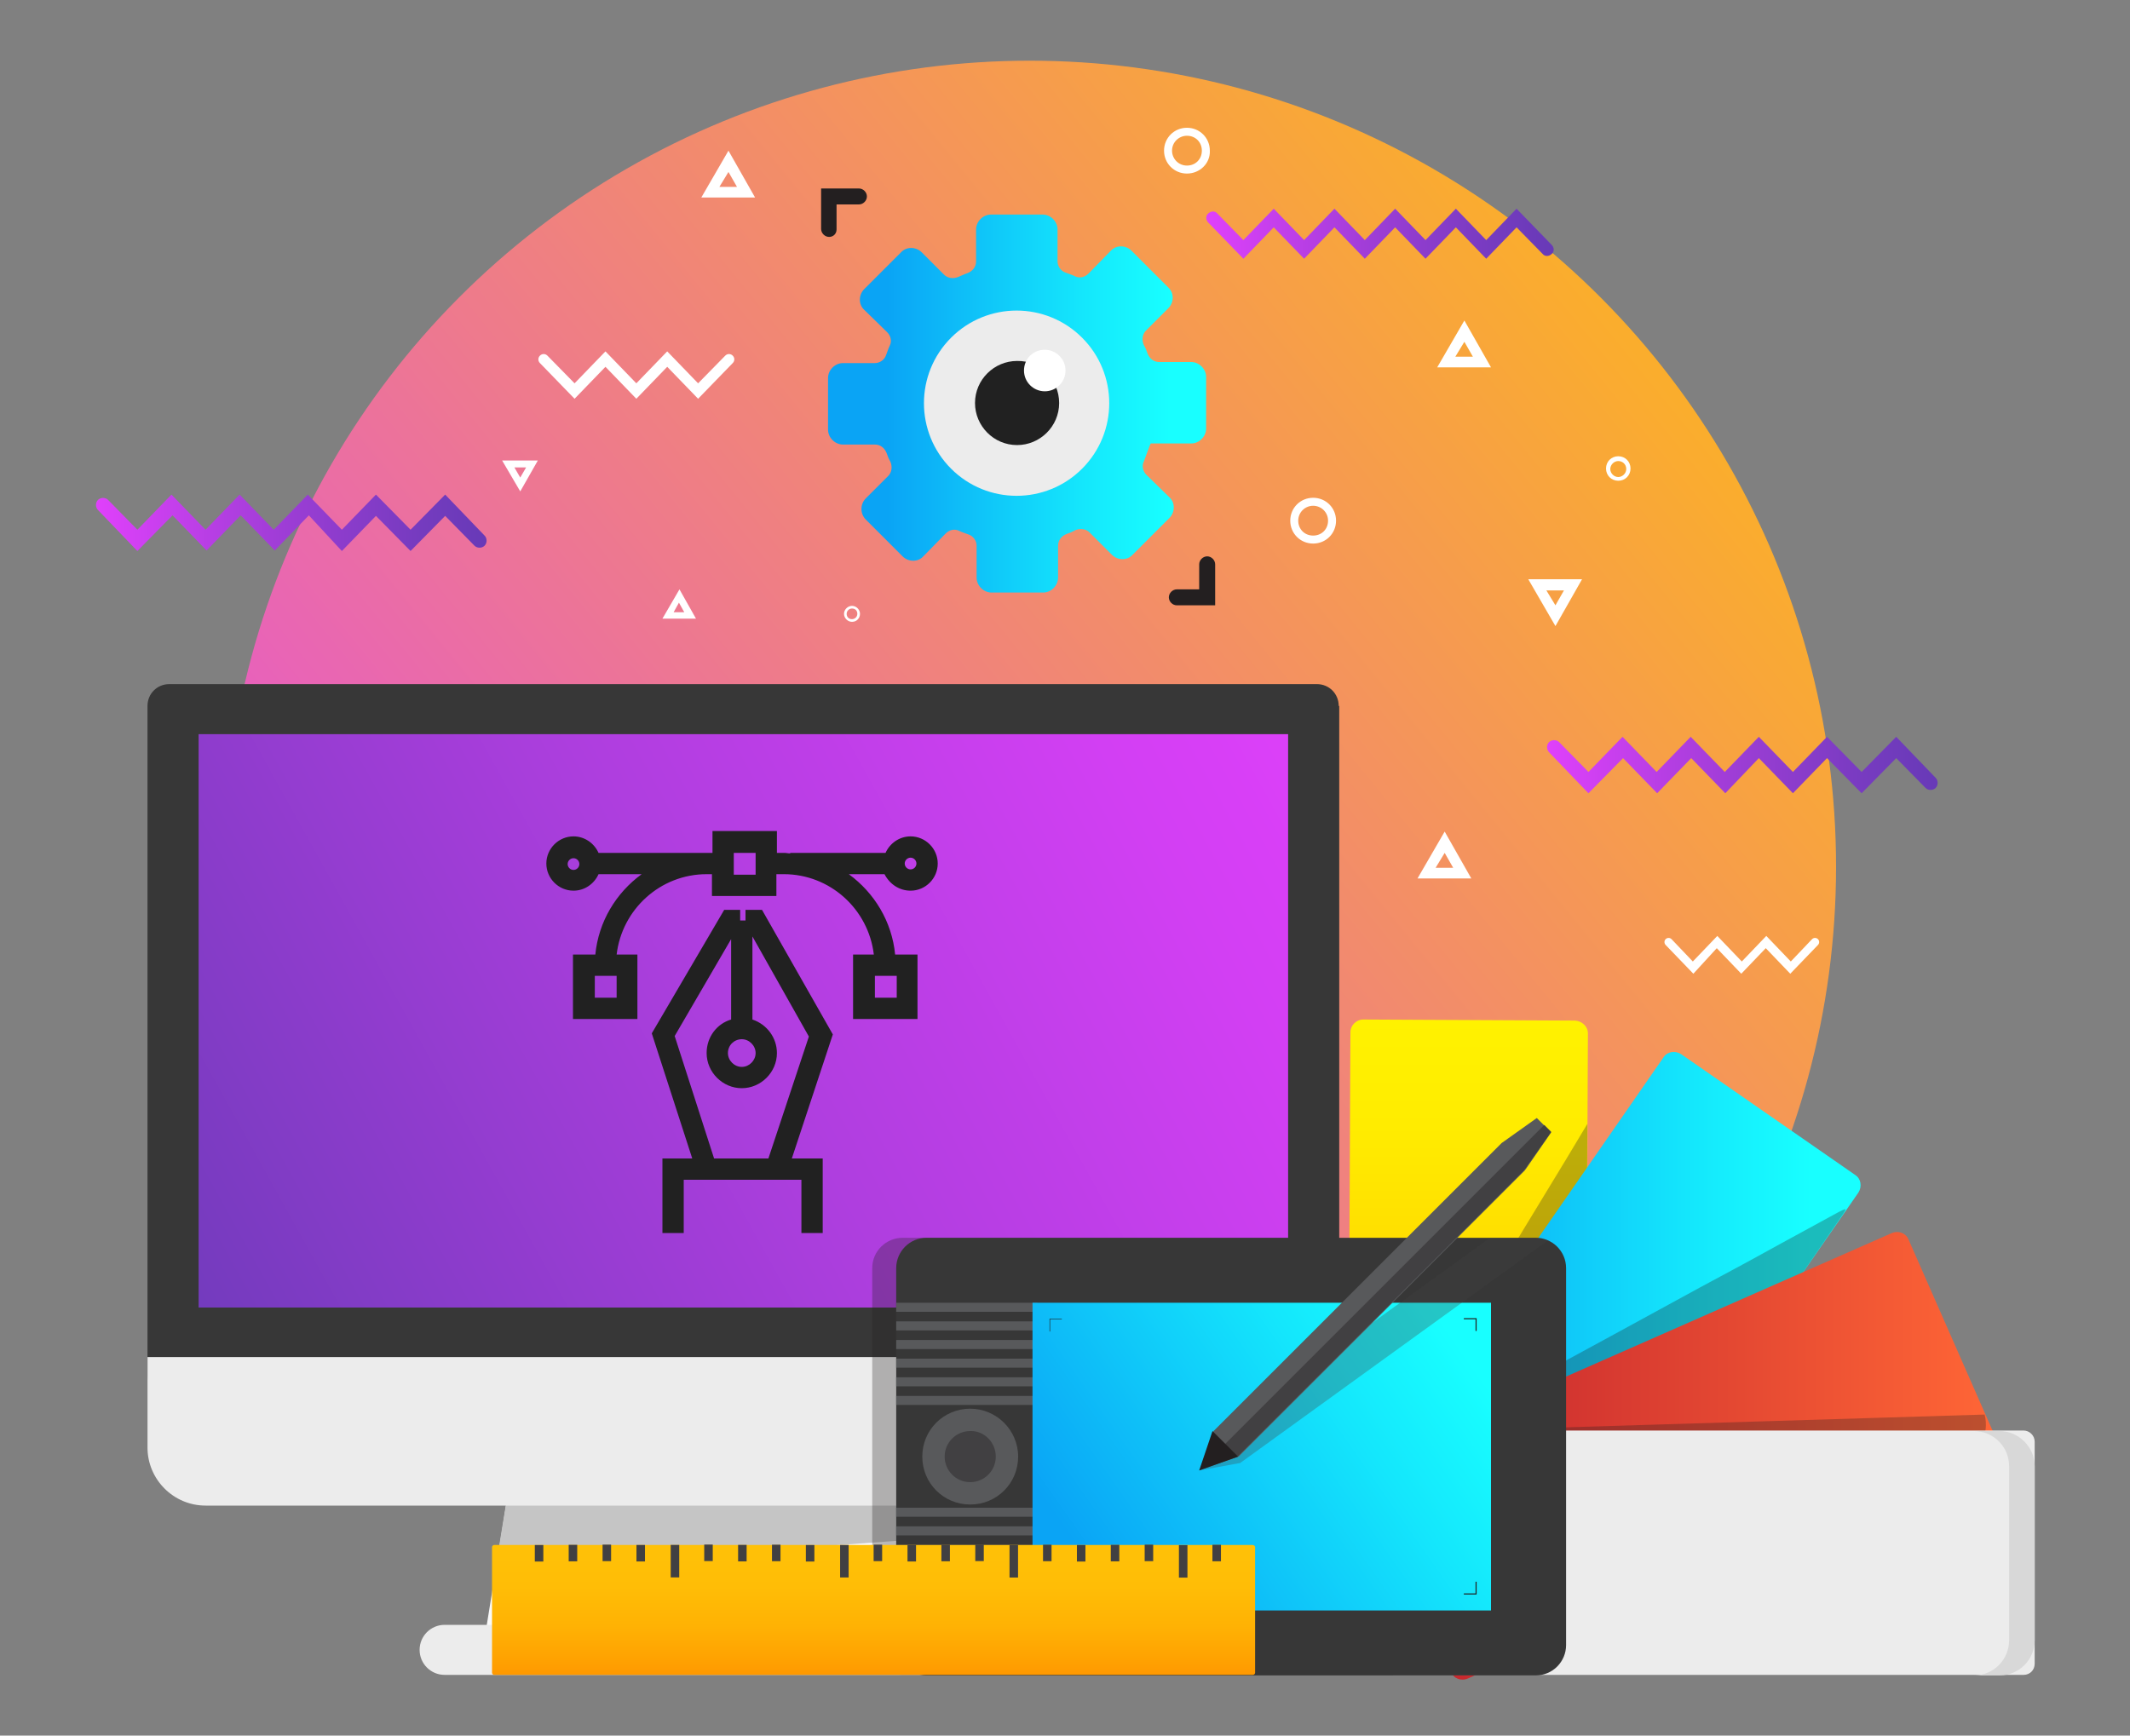 <?xml version="1.0" encoding="utf-8"?>
<!-- Generator: Adobe Illustrator 22.1.0, SVG Export Plug-In . SVG Version: 6.00 Build 0)  -->
<svg version="1.1" id="Layer_1" xmlns="http://www.w3.org/2000/svg" xmlns:xlink="http://www.w3.org/1999/xlink" x="0px" y="0px"
	 viewBox="0 0 400 326" style="enable-background:new 0 0 400 326;" xml:space="preserve">
<rect x="0" y="0" width="400" height="326" fill="#808080" stroke="none"/>
<style type="text/css">
	.st0{fill:url(#XMLID_2_);}
	.st1{fill:url(#XMLID_6_);}
	.st2{fill:url(#XMLID_11_);}
	.st3{fill:#FFFFFF;}
	.st4{opacity:0.3;fill:#231F20;}
	.st5{fill:url(#XMLID_12_);}
	.st6{fill:#4D2C89;}
	.st7{fill:url(#XMLID_13_);}
	.st8{fill:#BDC3C7;}
	.st9{opacity:0.3;fill:#212121;}
	.st10{fill:url(#XMLID_14_);}
	.st11{fill:url(#XMLID_15_);}
	.st12{fill:url(#XMLID_17_);}
	.st13{fill:url(#XMLID_18_);}
	.st14{fill:#FFF186;}
	.st15{fill:url(#XMLID_19_);}
	.st16{fill:url(#XMLID_20_);}
	.st17{fill:url(#XMLID_21_);}
	.st18{fill:#FFA000;}
	.st19{fill:url(#XMLID_22_);}
	.st20{fill:#212121;}
	.st21{fill:url(#XMLID_23_);}
	.st22{fill:url(#XMLID_24_);}
	.st23{fill:url(#XMLID_25_);}
	.st24{fill:url(#XMLID_26_);}
	.st25{fill:url(#XMLID_27_);}
	.st26{fill:url(#XMLID_28_);}
	.st27{fill:url(#XMLID_29_);}
	.st28{fill:url(#XMLID_30_);}
	.st29{fill:url(#XMLID_31_);}
	.st30{fill:#ECECEC;}
	.st31{fill:#D8D8D8;}
	.st32{fill:#FAFAFA;}
	.st33{fill:#C5C5C5;}
	.st34{fill:#373737;}
	.st35{fill:url(#XMLID_32_);}
	.st36{fill:#58595B;}
	.st37{fill:#414042;}
	.st38{fill:url(#XMLID_41_);}
	.st39{opacity:0.3;fill:#414042;}
	.st40{fill:#231F20;}
	.st41{fill:url(#XMLID_42_);}
	.st42{fill:url(#XMLID_46_);}
</style>
<g id="XMLID_5_">
	<linearGradient id="XMLID_2_" gradientUnits="userSpaceOnUse" x1="40.316" y1="287.777" x2="366.43" y2="21.491">
		<stop  offset="0" style="stop-color:#E040FB"/>
		<stop  offset="0.407" style="stop-color:#ED7792"/>
		<stop  offset="0.816" style="stop-color:#FAAC2F"/>
		<stop  offset="1" style="stop-color:#FFC107"/>
	</linearGradient>
	<circle id="XMLID_3_" class="st0" cx="193.4" cy="162.8" r="151.4"/>
	<g id="XMLID_241_">
		<linearGradient id="XMLID_6_" gradientUnits="userSpaceOnUse" x1="290.431" y1="143.698" x2="364.123" y2="143.698">
			<stop  offset="0" style="stop-color:#E040FB"/>
			<stop  offset="5.434531e-02" style="stop-color:#D840F7"/>
			<stop  offset="0.5" style="stop-color:#9B3DD4"/>
			<stop  offset="0.828" style="stop-color:#753BBF"/>
			<stop  offset="1" style="stop-color:#673AB7"/>
		</linearGradient>
		<path id="XMLID_259_" class="st1" d="M298.3,149l-7.4-7.7c-0.5-0.5-0.5-1.4,0-1.9c0.5-0.5,1.4-0.5,1.9,0l5.5,5.6l6.4-6.6l6.4,6.6
			l6.4-6.6l6.4,6.6l6.4-6.6l6.4,6.6l6.4-6.6l6.5,6.6l6.5-6.6l7.4,7.7c0.5,0.5,0.5,1.4,0,1.9c-0.5,0.5-1.4,0.5-1.9,0l-5.5-5.6
			l-6.5,6.6l-6.5-6.6l-6.4,6.6l-6.4-6.6L324,149l-6.4-6.6l-6.4,6.6l-6.4-6.6L298.3,149z"/>
	</g>
	<g id="XMLID_145_">
		<linearGradient id="XMLID_11_" gradientUnits="userSpaceOnUse" x1="226.518" y1="43.849" x2="292.076" y2="43.849">
			<stop  offset="0" style="stop-color:#E040FB"/>
			<stop  offset="5.434531e-02" style="stop-color:#D840F7"/>
			<stop  offset="0.5" style="stop-color:#9B3DD4"/>
			<stop  offset="0.828" style="stop-color:#753BBF"/>
			<stop  offset="1" style="stop-color:#673AB7"/>
		</linearGradient>
		<path id="XMLID_147_" class="st2" d="M233.5,48.6l-6.6-6.8c-0.5-0.5-0.5-1.3,0-1.7c0.5-0.5,1.3-0.5,1.7,0l4.9,5l5.7-5.9l5.7,5.9
			l5.7-5.9l5.7,5.9l5.7-5.9l5.7,5.9l5.7-5.9l5.7,5.9l5.7-5.9l6.6,6.8c0.5,0.5,0.5,1.3,0,1.7c-0.5,0.5-1.3,0.5-1.7,0l-4.9-5l-5.7,5.9
			l-5.7-5.9l-5.7,5.9l-5.7-5.9l-5.7,5.9l-5.7-5.9l-5.7,5.9l-5.7-5.9L233.5,48.6z"/>
	</g>
	<g id="XMLID_7_">
		<linearGradient id="XMLID_12_" gradientUnits="userSpaceOnUse" x1="17.962" y1="98.197" x2="91.653" y2="98.197">
			<stop  offset="0" style="stop-color:#E040FB"/>
			<stop  offset="5.434531e-02" style="stop-color:#D840F7"/>
			<stop  offset="0.5" style="stop-color:#9B3DD4"/>
			<stop  offset="0.828" style="stop-color:#753BBF"/>
			<stop  offset="1" style="stop-color:#673AB7"/>
		</linearGradient>
		<path id="XMLID_8_" class="st5" d="M25.8,103.5l-7.4-7.7c-0.5-0.5-0.5-1.4,0-1.9c0.5-0.5,1.4-0.5,1.9,0l5.5,5.6l6.4-6.6l6.4,6.6
			l6.4-6.6l6.4,6.6l6.4-6.6l6.4,6.6l6.4-6.6l6.5,6.6l6.5-6.6l7.4,7.7c0.5,0.5,0.5,1.4,0,1.9c-0.5,0.5-1.4,0.5-1.9,0l-5.5-5.6
			l-6.5,6.6l-6.5-6.6l-6.4,6.6L58,96.8l-6.4,6.6l-6.4-6.6l-6.4,6.6l-6.4-6.6L25.8,103.5z"/>
	</g>
	<g id="XMLID_257_">
		<path id="XMLID_254_" class="st3" d="M246.6,102.1c-2.4,0-4.3-1.9-4.3-4.3c0-2.4,1.9-4.3,4.3-4.3c2.4,0,4.3,1.9,4.3,4.3
			C250.9,100.2,249,102.1,246.6,102.1z M246.6,95c-1.5,0-2.8,1.2-2.8,2.8s1.2,2.8,2.8,2.8s2.8-1.2,2.8-2.8S248.1,95,246.6,95z"/>
	</g>
	<g id="XMLID_130_">
		<path id="XMLID_135_" class="st3" d="M222.9,32.6c-2.4,0-4.3-1.9-4.3-4.3c0-2.4,1.9-4.3,4.3-4.3c2.4,0,4.3,1.9,4.3,4.3
			C227.3,30.7,225.3,32.6,222.9,32.6z M222.9,25.5c-1.5,0-2.8,1.2-2.8,2.8c0,1.5,1.2,2.8,2.8,2.8s2.8-1.2,2.8-2.8
			C225.7,26.7,224.5,25.5,222.9,25.5z"/>
	</g>
	<g id="XMLID_101_">
		<path id="XMLID_103_" class="st3" d="M160,116.8c-0.8,0-1.5-0.7-1.5-1.5c0-0.8,0.7-1.5,1.5-1.5c0.8,0,1.5,0.7,1.5,1.5
			C161.5,116.1,160.9,116.8,160,116.8z M160,114.3c-0.5,0-1,0.4-1,1s0.4,1,1,1c0.5,0,1-0.4,1-1S160.6,114.3,160,114.3z"/>
	</g>
	<g id="XMLID_141_">
		<path id="XMLID_142_" class="st3" d="M303.9,90.3c-1.3,0-2.3-1-2.3-2.3c0-1.3,1-2.3,2.3-2.3c1.3,0,2.3,1,2.3,2.3
			C306.2,89.3,305.2,90.3,303.9,90.3z M303.9,86.6c-0.8,0-1.5,0.7-1.5,1.5c0,0.8,0.7,1.5,1.5,1.5c0.8,0,1.5-0.7,1.5-1.5
			C305.4,87.2,304.7,86.6,303.9,86.6z"/>
	</g>
	<g id="XMLID_258_">
		<path id="XMLID_244_" class="st3" d="M276.3,165h-10.1l5.1-8.8L276.3,165z M269.6,163h3.3l-1.6-2.8L269.6,163z"/>
	</g>
	<g id="XMLID_126_">
		<path id="XMLID_127_" class="st3" d="M141.8,37.1h-10.1l5.1-8.8L141.8,37.1z M135.1,35.1h3.3l-1.6-2.8L135.1,35.1z"/>
	</g>
	<g id="XMLID_106_">
		<path id="XMLID_107_" class="st3" d="M130.7,116.2h-6.3l3.2-5.5L130.7,116.2z M126.5,115h2l-1-1.8L126.5,115z"/>
	</g>
	<g id="XMLID_51_">
		<path id="XMLID_59_" class="st3" d="M280,69h-10.1l5.1-8.8L280,69z M273.3,67h3.3l-1.6-2.8L273.3,67z"/>
	</g>
	<g id="XMLID_264_">
		<path id="XMLID_266_" class="st3" d="M292.1,117.6l-5.1-8.8h10.1L292.1,117.6z M292.1,113.7l1.6-2.8h-3.3L292.1,113.7z"/>
	</g>
	<g id="XMLID_115_">
		<path id="XMLID_122_" class="st3" d="M97.7,92.3l-3.4-5.8h6.7L97.7,92.3z M97.7,89.7l1.1-1.9h-2.2L97.7,89.7z"/>
	</g>
	<g id="XMLID_275_">
		<path id="XMLID_277_" class="st3" d="M318,182.9l-5.2-5.4c-0.3-0.3-0.3-0.8,0-1.1c0.3-0.3,0.8-0.3,1.1,0l4,4.2l4.6-4.8l4.6,4.8
			l4.6-4.8l4.6,4.8l4-4.2c0.3-0.3,0.8-0.3,1.1,0c0.3,0.3,0.3,0.8,0,1.1l-5.2,5.4l-4.6-4.8l-4.6,4.8l-4.6-4.8L318,182.9z"/>
	</g>
	<g id="XMLID_9_">
		<path id="XMLID_43_" class="st3" d="M107.9,74.9l-6.5-6.7c-0.4-0.4-0.4-1,0-1.4c0.4-0.4,1-0.4,1.4,0l5.1,5.2l5.8-6l5.8,6l5.8-6
			l5.8,6l5.1-5.2c0.4-0.4,1-0.4,1.4,0c0.4,0.4,0.4,1,0,1.4l-6.5,6.7l-5.8-6l-5.8,6l-5.8-6L107.9,74.9z"/>
	</g>
	<g id="XMLID_825_">
		<g id="XMLID_845_">
			<linearGradient id="XMLID_13_" gradientUnits="userSpaceOnUse" x1="275.655" y1="303.162" x2="275.655" y2="191.597">
				<stop  offset="0" style="stop-color:#FF9800"/>
				<stop  offset="0.296" style="stop-color:#FFBE00"/>
				<stop  offset="0.577" style="stop-color:#FFDB00"/>
				<stop  offset="0.82" style="stop-color:#FFEC00"/>
				<stop  offset="1" style="stop-color:#FFF200"/>
			</linearGradient>
			<path id="XMLID_849_" class="st7" d="M298.2,194.1l-0.5,106.7c0,1.3-1.1,2.4-2.4,2.4l-39.8-0.2c-1.3,0-2.4-1.1-2.4-2.4l0.5-106.7
				c0-1.3,1.1-2.4,2.4-2.4l39.8,0.2C297.1,191.8,298.2,192.8,298.2,194.1z"/>
		</g>
		<path id="XMLID_831_" class="st4" d="M290.2,303.1c2,0,3.9-0.8,5.2-2.1l1.9-3.1c0.2-0.7,0.4-1.4,0.4-2.2l0.2-46.7l0-1.8l0.2-36.1
			l-3.9,6.5l-6.5,10.7l-8.5,14h0l-12.1,20.3L257,278.9c-0.4,0.7-0.7,1.4-0.8,2.1l0,3.6c0.5,1.8,1.6,3.5,3.4,4.6l15.5,9.4
			L290.2,303.1z"/>
		<g id="XMLID_839_">
			<linearGradient id="XMLID_14_" gradientUnits="userSpaceOnUse" x1="251.214" y1="255.138" x2="349.417" y2="255.138">
				<stop  offset="0.158" style="stop-color:#0AA4F5"/>
				<stop  offset="0.194" style="stop-color:#0BA9F6"/>
				<stop  offset="0.676" style="stop-color:#14E7FC"/>
				<stop  offset="0.905" style="stop-color:#18FFFF"/>
			</linearGradient>
			<path id="XMLID_844_" class="st10" d="M349,224l-60.8,87.7c-0.7,1.1-2.2,1.3-3.3,0.6l-32.7-22.7c-1.1-0.7-1.3-2.2-0.6-3.3
				l60.8-87.7c0.7-1.1,2.2-1.3,3.3-0.6l32.7,22.7C349.5,221.4,349.7,222.9,349,224z"/>
		</g>
		<path id="XMLID_827_" class="st4" d="M318.8,267.6l16.4-23.7l10.6-15.4l0,0l0.2-0.3c0.3-0.4,0.5-0.8,0.6-1.1
			c-0.4,0.1-0.8,0.3-1.2,0.5l-11,6l-6,3.3l-9.1,4.9l-16.3,8.9l-16,8.7l-9.3,5.1l-14.2,8.5c-0.3,0.1-0.5,0.3-0.7,0.5l-2.9,4.2
			c-0.5,1.8-0.3,3.7,0.7,5.5l8.4,15.5l11.7,10.7c1.6,1.1,3.5,1.5,5.3,1.2l4.5-2.5c0.2-0.2,0.4-0.4,0.6-0.7l24-34.7L318.8,267.6z"/>
		<g id="XMLID_824_">
			<linearGradient id="XMLID_15_" gradientUnits="userSpaceOnUse" x1="256.202" y1="273.404" x2="374.591" y2="273.404">
				<stop  offset="0" style="stop-color:#BE1E2D"/>
				<stop  offset="1" style="stop-color:#FF6636"/>
			</linearGradient>
			<path id="XMLID_823_" class="st11" d="M373.2,272.3l-97.6,43c-1.2,0.5-2.6,0-3.1-1.2l-16-36.4c-0.5-1.2,0-2.6,1.2-3.1l97.6-43
				c1.2-0.5,2.6,0,3.1,1.2l16,36.4C374.9,270.4,374.4,271.8,373.2,272.3z"/>
		</g>
		<path id="XMLID_828_" class="st4" d="M261.3,275.4v30.7c0.3,0,0.6,0.1,0.9,0.1l5.4-3.1l2.8,6.3c0.4,0.8,0.9,1.5,1.4,2.1h12.4
			l2.1-0.9c1.1-0.2,2.2-0.7,3.2-1.4l8.5-3.7l1.3-0.6l69.2-30.5c3.4-1.5,5.1-5.2,4.2-8.7l-104.8,3.2
			C264.2,268.8,261.3,271.8,261.3,275.4z"/>
		<path id="XMLID_815_" class="st30" d="M380,314.6H261.8c-1.1,0-2.1-0.9-2.1-2.1v-41.7c0-1.1,0.9-2.1,2.1-2.1H380
			c1.1,0,2.1,0.9,2.1,2.1v41.7C382.1,313.7,381.2,314.6,380,314.6z"/>
		<path id="XMLID_853_" class="st31" d="M375.5,268.8h-4.8c3.6,0,6.6,2.9,6.6,6.6v32.7c0,3.6-2.9,6.6-6.6,6.6h4.8
			c3.6,0,6.6-2.9,6.6-6.6v-32.7C382.1,271.8,379.1,268.8,375.5,268.8z"/>
		<path id="XMLID_822_" class="st3" d="M279.7,291c0,2.4-1.9,4.3-4.3,4.3c-2.4,0-4.3-1.9-4.3-4.3s1.9-4.3,4.3-4.3
			C277.8,286.7,279.7,288.6,279.7,291z"/>
	</g>
	<g id="XMLID_261_">
		<polygon id="XMLID_357_" class="st32" points="187.8,305.3 91.4,305.3 98.1,263.7 181.5,263.7 		"/>
		<polygon id="XMLID_355_" class="st33" points="98.1,263.7 93,294.9 185.2,288.2 181.5,263.7 		"/>
		<path id="XMLID_354_" class="st34" d="M251.4,132.6c0-2.3-1.8-4.1-4.1-4.1H31.8c-2.3,0-4.1,1.8-4.1,4.1v125.6
			c0,2.3,1.8,4.1,4.1,4.1h215.6c2.3,0,4.1-1.8,4.1-4.1V132.6z"/>
		<path id="XMLID_353_" class="st30" d="M251.4,254.9v17c0,6-4.9,10.9-10.9,10.9H38.6c-6,0-10.9-4.9-10.9-10.9v-17H251.4z"/>
		<linearGradient id="XMLID_17_" gradientUnits="userSpaceOnUse" x1="19.328" y1="258.463" x2="252.142" y2="129.289">
			<stop  offset="0" style="stop-color:#673AB7"/>
			<stop  offset="0.1" style="stop-color:#763BBF"/>
			<stop  offset="0.521" style="stop-color:#AF3EDF"/>
			<stop  offset="0.833" style="stop-color:#D23FF3"/>
			<stop  offset="1" style="stop-color:#E040FB"/>
		</linearGradient>
		<rect id="XMLID_352_" x="37.3" y="137.9" class="st12" width="204.6" height="107.7"/>
		<path id="XMLID_330_" class="st30" d="M195,314.6H83.5c-2.6,0-4.7-2.1-4.7-4.7l0,0c0-2.6,2.1-4.7,4.7-4.7H195
			c2.6,0,4.7,2.1,4.7,4.7l0,0C199.7,312.6,197.6,314.6,195,314.6z"/>
	</g>
	<g id="XMLID_4_">
		<path id="XMLID_544_" class="st20" d="M171,167.3c2.8,0,5.1-2.3,5.1-5.1c0-2.8-2.3-5.1-5.1-5.1c-2.1,0-3.9,1.3-4.7,3.1h-17.9v0.1
			c-0.4,0-0.7-0.1-1.1-0.1h-1.4v-4.1h-12.1v4.1h-1h-20.4c-0.8-1.8-2.6-3.1-4.7-3.1c-2.8,0-5.1,2.3-5.1,5.1c0,2.8,2.3,5.1,5.1,5.1
			c2.1,0,3.9-1.3,4.7-3.1h8.1c-4.8,3.5-8.1,8.9-8.7,15.1h-4.2v12.1h12.1v-12.1h-3.9c1-8.5,8.2-15.1,16.9-15.1h1v4.1h12.1v-4.1h1.4
			c8.7,0,15.9,6.6,16.9,15.1h-3.9v12.1h12.1v-12.1h-4.2c-0.6-6.2-3.9-11.6-8.7-15.1h6.7C167.1,166.1,168.9,167.3,171,167.3z
			 M107.7,163.4c-0.6,0-1.1-0.5-1.1-1.1c0-0.6,0.5-1.1,1.1-1.1c0.6,0,1.1,0.5,1.1,1.1C108.8,162.9,108.3,163.4,107.7,163.4z
			 M115.8,187.4h-4.1v-4.1h4.1V187.4z M141.9,164.3h-4.1v-4.1h4.1V164.3z M168.4,187.4h-4.1v-4.1h4.1V187.4z M171,161.1
			c0.6,0,1.1,0.5,1.1,1.1c0,0.6-0.5,1.1-1.1,1.1c-0.6,0-1.1-0.5-1.1-1.1C169.9,161.6,170.4,161.1,171,161.1z"/>
		<path id="XMLID_551_" class="st20" d="M143.1,170.9H140v2h-1v-2h-3l-13.6,23.2l7.6,23.5h-5.6v14h4v-10h22.1v10h4v-14h-5.8
			l7.7-23.3L143.1,170.9z M139.3,195.2c1.4,0,2.6,1.2,2.6,2.6c0,1.4-1.2,2.6-2.6,2.6c-1.4,0-2.6-1.2-2.6-2.6
			C136.7,196.3,137.9,195.2,139.3,195.2z M134.1,217.6l-7.4-23l10.6-18.2v15.1c-2.7,0.8-4.6,3.3-4.6,6.3c0,3.6,3,6.6,6.6,6.6
			c3.6,0,6.6-3,6.6-6.6c0-2.9-1.9-5.4-4.6-6.3v-15.6l10.6,18.8l-7.6,22.9H134.1z"/>
	</g>
	<path id="XMLID_155_" class="st4" d="M199.7,310c0-2.6-2.1-4.7-4.7-4.7h-7.2l-2.6-17.1l0,0l-0.8-5.3h56.1c6,0,10.9-4.9,10.9-10.9
		v-13.8v-3.3v-22.4h-81.9c-3.1,0-5.7,2.5-5.7,5.7v6.5v1.7v1.8v1.7v1.8v1.7v1.8v1.7v1.8v1.7v1.8v1.7v19.3v1.7v1.8v1.7v1.8v1.7v1.8
		v1.7v1.8v1.7v1.8v1.7v6.5c0,3.1,2.5,5.7,5.7,5.7H195C197.6,314.6,199.7,312.6,199.7,310z"/>
	<g id="XMLID_262_">
		<g id="XMLID_762_">
			<path id="XMLID_818_" class="st34" d="M294.1,309c0,3.1-2.5,5.7-5.7,5.7H174c-3.1,0-5.7-2.5-5.7-5.7v-70.8c0-3.1,2.5-5.7,5.7-5.7
				h114.4c3.1,0,5.7,2.5,5.7,5.7V309z"/>
			<rect id="XMLID_343_" x="168.3" y="244.7" class="st36" width="26.5" height="1.7"/>
			<rect id="XMLID_333_" x="168.3" y="248.2" class="st36" width="26.5" height="1.7"/>
			<rect id="XMLID_311_" x="168.3" y="251.7" class="st36" width="26.5" height="1.7"/>
			<rect id="XMLID_306_" x="168.3" y="255.2" class="st36" width="26.5" height="1.7"/>
			<rect id="XMLID_276_" x="168.3" y="258.7" class="st36" width="26.5" height="1.7"/>
			<rect id="XMLID_273_" x="168.3" y="262.2" class="st36" width="26.5" height="1.7"/>
			<rect id="XMLID_272_" x="168.3" y="283.2" class="st36" width="26.5" height="1.7"/>
			<rect id="XMLID_274_" x="168.3" y="286.7" class="st36" width="26.5" height="1.7"/>
			<rect id="XMLID_271_" x="168.3" y="290.2" class="st36" width="26.5" height="1.7"/>
			<rect id="XMLID_278_" x="168.3" y="293.7" class="st36" width="26.5" height="1.7"/>
			<rect id="XMLID_279_" x="168.3" y="297.2" class="st36" width="26.5" height="1.7"/>
			<rect id="XMLID_280_" x="168.3" y="300.7" class="st36" width="26.5" height="1.7"/>
			<path id="XMLID_816_" class="st36" d="M191.2,273.6c0,5-4,9-9,9c-5,0-9-4-9-9c0-5,4-9,9-9C187.1,264.6,191.2,268.6,191.2,273.6z"
				/>
			<path id="XMLID_814_" class="st37" d="M187,273.6c0,2.7-2.2,4.8-4.8,4.8c-2.7,0-4.8-2.2-4.8-4.8c0-2.7,2.2-4.8,4.8-4.8
				C184.8,268.7,187,270.9,187,273.6z"/>
			<linearGradient id="XMLID_18_" gradientUnits="userSpaceOnUse" x1="191.768" y1="305.292" x2="280.012" y2="243.333">
				<stop  offset="0.158" style="stop-color:#0AA4F5"/>
				<stop  offset="0.194" style="stop-color:#0BA9F6"/>
				<stop  offset="0.676" style="stop-color:#14E7FC"/>
				<stop  offset="0.905" style="stop-color:#18FFFF"/>
			</linearGradient>
			<rect id="XMLID_611_" x="193.9" y="244.7" class="st13" width="86.1" height="57.8"/>
			<g id="XMLID_770_">
				<polygon id="XMLID_771_" class="st20" points="197.2,250.1 197.1,250.1 197.1,247.7 199.4,247.7 199.4,247.8 197.2,247.8 				
					"/>
			</g>
			<g id="XMLID_768_">
				<polygon id="XMLID_270_" class="st20" points="197.2,297.1 197.1,297.1 197.1,299.5 199.4,299.5 199.4,299.3 197.2,299.3 				
					"/>
			</g>
			<g id="XMLID_766_">
				<polygon id="XMLID_767_" class="st20" points="277.1,250 277.3,250 277.3,247.6 274.9,247.6 274.9,247.8 277.1,247.8 				"/>
			</g>
			<g id="XMLID_764_">
				<polygon id="XMLID_765_" class="st20" points="277.1,297.1 277.3,297.1 277.3,299.5 274.9,299.5 274.9,299.3 277.1,299.3 				
					"/>
			</g>
		</g>
		<path id="XMLID_269_" class="st39" d="M288.4,232.5h-8.6l-50.9,36.8l-3.7,6.9l7.7-1.4l57.8-41.8
			C290,232.7,289.2,232.5,288.4,232.5z"/>
		<g id="XMLID_612_">
			<path id="XMLID_761_" class="st36" d="M288.6,210l2.7,2.7l-4.7,6.8c-0.1,0.1-0.2,0.3-0.3,0.4l-53.7,53.7l-7.3,2.5l2.6-7.3
				l53.7-53.7c0.1-0.1,0.3-0.3,0.4-0.4L288.6,210z"/>
			<path id="XMLID_263_" class="st37" d="M291.3,212.6l-1.3-1.3l-64.7,64.7l7.2-2.5l53.7-53.7c0.1-0.1,0.2-0.3,0.3-0.4L291.3,212.6z
				"/>
			<polygon id="XMLID_760_" class="st40" points="232.5,273.6 225.2,276.2 227.7,268.8 			"/>
		</g>
	</g>
	<g id="XMLID_33_">
		
			<linearGradient id="XMLID_19_" gradientUnits="userSpaceOnUse" x1="171.496" y1="-166.438" x2="195.935" y2="-166.438" gradientTransform="matrix(0 1 -1 0 -2.385 118.711)">
			<stop  offset="0" style="stop-color:#FFC107"/>
			<stop  offset="0.324" style="stop-color:#FFBD06"/>
			<stop  offset="0.622" style="stop-color:#FFB204"/>
			<stop  offset="0.908" style="stop-color:#FFA001"/>
			<stop  offset="1" style="stop-color:#FF9800"/>
		</linearGradient>
		<path id="XMLID_123_" class="st15" d="M235.7,290.6v23.6c0,0.2-0.2,0.4-0.4,0.4H92.8c-0.2,0-0.4-0.2-0.4-0.4v-23.6
			c0-0.2,0.2-0.4,0.4-0.4h142.4C235.5,290.2,235.7,290.4,235.7,290.6z"/>
		
			<rect id="XMLID_121_" x="99.7" y="290.9" transform="matrix(6.123234e-17 -1 1 6.123234e-17 -190.465 393.009)" class="st37" width="3.1" height="1.6"/>
		
			<rect id="XMLID_120_" x="106.1" y="290.9" transform="matrix(6.123234e-17 -1 1 6.123234e-17 -184.102 399.371)" class="st37" width="3.1" height="1.6"/>
		
			<rect id="XMLID_119_" x="112.5" y="290.9" transform="matrix(6.123234e-17 -1 1 6.123234e-17 -177.74 405.734)" class="st37" width="3.1" height="1.6"/>
		
			<rect id="XMLID_118_" x="118.8" y="290.9" transform="matrix(6.123234e-17 -1 1 6.123234e-17 -171.377 412.096)" class="st37" width="3.1" height="1.6"/>
		
			<rect id="XMLID_117_" x="123.7" y="292.5" transform="matrix(6.123234e-17 -1 1 6.123234e-17 -166.545 419.989)" class="st37" width="6.1" height="1.6"/>
		
			<rect id="XMLID_110_" x="131.6" y="290.9" transform="matrix(6.123234e-17 -1 1 6.123234e-17 -158.652 424.822)" class="st37" width="3.1" height="1.6"/>
		
			<rect id="XMLID_94_" x="137.9" y="290.9" transform="matrix(6.123234e-17 -1 1 6.123234e-17 -152.289 431.184)" class="st37" width="3.1" height="1.6"/>
		
			<rect id="XMLID_62_" x="144.3" y="290.9" transform="matrix(6.123234e-17 -1 1 6.123234e-17 -145.927 437.547)" class="st37" width="3.1" height="1.6"/>
		
			<rect id="XMLID_57_" x="150.6" y="290.9" transform="matrix(6.123234e-17 -1 1 6.123234e-17 -139.564 443.909)" class="st37" width="3.1" height="1.6"/>
		
			<rect id="XMLID_53_" x="155.5" y="292.5" transform="matrix(6.123234e-17 -1 1 6.123234e-17 -134.732 451.802)" class="st37" width="6.1" height="1.6"/>
		
			<rect id="XMLID_50_" x="163.4" y="290.9" transform="matrix(6.123234e-17 -1 1 6.123234e-17 -126.839 456.635)" class="st37" width="3.1" height="1.6"/>
		
			<rect id="XMLID_49_" x="169.7" y="290.9" transform="matrix(6.123234e-17 -1 1 6.123234e-17 -120.476 462.998)" class="st37" width="3.1" height="1.6"/>
		
			<rect id="XMLID_48_" x="176.1" y="290.9" transform="matrix(6.123234e-17 -1 1 6.123234e-17 -114.114 469.36)" class="st37" width="3.1" height="1.6"/>
		
			<rect id="XMLID_45_" x="182.5" y="290.9" transform="matrix(6.123234e-17 -1 1 6.123234e-17 -107.751 475.723)" class="st37" width="3.1" height="1.6"/>
		
			<rect id="XMLID_44_" x="187.3" y="292.5" transform="matrix(6.123234e-17 -1 1 6.123234e-17 -102.918 483.615)" class="st37" width="6.1" height="1.6"/>
		
			<rect id="XMLID_40_" x="195.2" y="290.9" transform="matrix(6.123234e-17 -1 1 6.123234e-17 -95.026 488.447)" class="st37" width="3.1" height="1.6"/>
		
			<rect id="XMLID_39_" x="201.5" y="290.9" transform="matrix(6.123234e-17 -1 1 6.123234e-17 -88.663 494.81)" class="st37" width="3.1" height="1.6"/>
		
			<rect id="XMLID_37_" x="207.9" y="290.9" transform="matrix(6.123234e-17 -1 1 6.123234e-17 -82.301 501.173)" class="st37" width="3.1" height="1.6"/>
		
			<rect id="XMLID_36_" x="214.3" y="290.9" transform="matrix(6.123234e-17 -1 1 6.123234e-17 -75.938 507.536)" class="st37" width="3.1" height="1.6"/>
		
			<rect id="XMLID_35_" x="219.1" y="292.5" transform="matrix(6.123234e-17 -1 1 6.123234e-17 -71.106 515.428)" class="st37" width="6.1" height="1.6"/>
		
			<rect id="XMLID_34_" x="227" y="290.9" transform="matrix(6.123234e-17 -1 1 6.123234e-17 -63.213 520.261)" class="st37" width="3.1" height="1.6"/>
	</g>
	<g id="XMLID_919_">
		<linearGradient id="XMLID_20_" gradientUnits="userSpaceOnUse" x1="155.403" y1="75.665" x2="226.487" y2="75.665">
			<stop  offset="0.158" style="stop-color:#0AA4F5"/>
			<stop  offset="0.194" style="stop-color:#0BA9F6"/>
			<stop  offset="0.676" style="stop-color:#14E7FC"/>
			<stop  offset="0.905" style="stop-color:#18FFFF"/>
		</linearGradient>
		<path id="XMLID_882_" class="st16" d="M216.1,83.3l7.6,0c1.5,0,2.8-1.3,2.8-2.8l0-9.7c0-1.5-1.3-2.8-2.8-2.8l-6,0
			c-1,0-1.8-0.6-2.2-1.6c-0.2-0.6-0.4-1.1-0.7-1.6c-0.4-0.9-0.3-2,0.4-2.7l4.2-4.2c1.1-1.1,1.1-2.9,0-3.9l-6.9-6.9
			c-1.1-1.1-2.9-1.1-3.9,0l-4.2,4.3c-0.7,0.7-1.7,0.9-2.5,0.5c-0.6-0.3-1.3-0.5-1.8-0.7c-0.9-0.3-1.5-1.2-1.5-2.1v-6
			c0-1.5-1.3-2.8-2.8-2.8h-9.7c-1.5,0-2.8,1.3-2.8,2.8v6c0,1-0.6,1.8-1.6,2.2c-0.6,0.2-1.2,0.5-1.7,0.7c-0.9,0.4-2,0.3-2.7-0.4
			l-4.2-4.2c-1.1-1.1-2.9-1.1-3.9,0l-6.9,6.9c-1.1,1.1-1.1,2.9,0,3.9l4.3,4.2c0.7,0.7,0.9,1.7,0.5,2.5c-0.3,0.6-0.5,1.3-0.7,1.8
			c-0.3,0.9-1.2,1.5-2.1,1.5l-6,0c-1.5,0-2.8,1.3-2.8,2.8l0,9.7c0,1.5,1.3,2.8,2.8,2.8l6,0c1,0,1.8,0.6,2.2,1.6
			c0.2,0.6,0.4,1.1,0.7,1.6c0.4,0.9,0.3,2-0.4,2.7l-4.2,4.2c-1.1,1.1-1.1,2.9,0,4l6.9,6.9c1.1,1.1,2.9,1.1,3.9,0l4.2-4.3
			c0.7-0.7,1.7-0.9,2.5-0.5c0.6,0.3,1.3,0.5,1.8,0.7c0.9,0.3,1.5,1.2,1.5,2.1l0,6c0,1.5,1.3,2.8,2.8,2.8l9.7,0
			c1.5,0,2.8-1.3,2.8-2.8l0-6c0-1,0.6-1.8,1.6-2.2c0.6-0.2,1.1-0.4,1.6-0.7c0.9-0.4,2-0.3,2.7,0.4l4.2,4.2c1.1,1.1,2.9,1.1,3.9,0
			l6.9-6.9c1.1-1.1,1.1-2.9,0-3.9l-4.3-4.2c-0.7-0.7-0.9-1.7-0.5-2.5C215.4,85.1,216,83.4,216.1,83.3z M177.4,73.2
			c1.6-8.6,10.5-13.4,18.5-10.4c6.1,2.3,9.8,8.9,8.6,15.3c-1.6,8.6-10.5,13.4-18.5,10.4C179.9,86.2,176.2,79.6,177.4,73.2z"/>
		
			<ellipse id="XMLID_906_" transform="matrix(0.707 -0.707 0.707 0.707 2.424 157.18)" class="st30" cx="190.9" cy="75.7" rx="17.4" ry="17.4"/>
		<path id="XMLID_907_" class="st20" d="M198.9,75.7c0,4.4-3.6,7.9-7.9,7.9c-4.4,0-7.9-3.6-7.9-7.9c0-4.4,3.6-7.9,7.9-7.9
			C195.3,67.7,198.9,71.3,198.9,75.7z"/>
		<path id="XMLID_908_" class="st3" d="M200.1,69.6c0,2.1-1.7,3.9-3.9,3.9c-2.1,0-3.9-1.7-3.9-3.9s1.7-3.9,3.9-3.9
			C198.3,65.7,200.1,67.4,200.1,69.6z"/>
		<g id="XMLID_918_">
			<path id="XMLID_925_" class="st40" d="M228.1,113.7H221c-0.8,0-1.5-0.7-1.5-1.5c0-0.8,0.7-1.5,1.5-1.5h4.2v-4.7
				c0-0.8,0.7-1.5,1.5-1.5c0.8,0,1.5,0.7,1.5,1.5V113.7z"/>
		</g>
		<g id="XMLID_923_">
			<path id="XMLID_924_" class="st40" d="M155.7,44.5c-0.8,0-1.5-0.7-1.5-1.5v-7.6h7.1c0.8,0,1.5,0.7,1.5,1.5s-0.7,1.5-1.5,1.5h-4.2
				v4.7C157.1,43.9,156.5,44.5,155.7,44.5z"/>
		</g>
	</g>
</g>
</svg>
